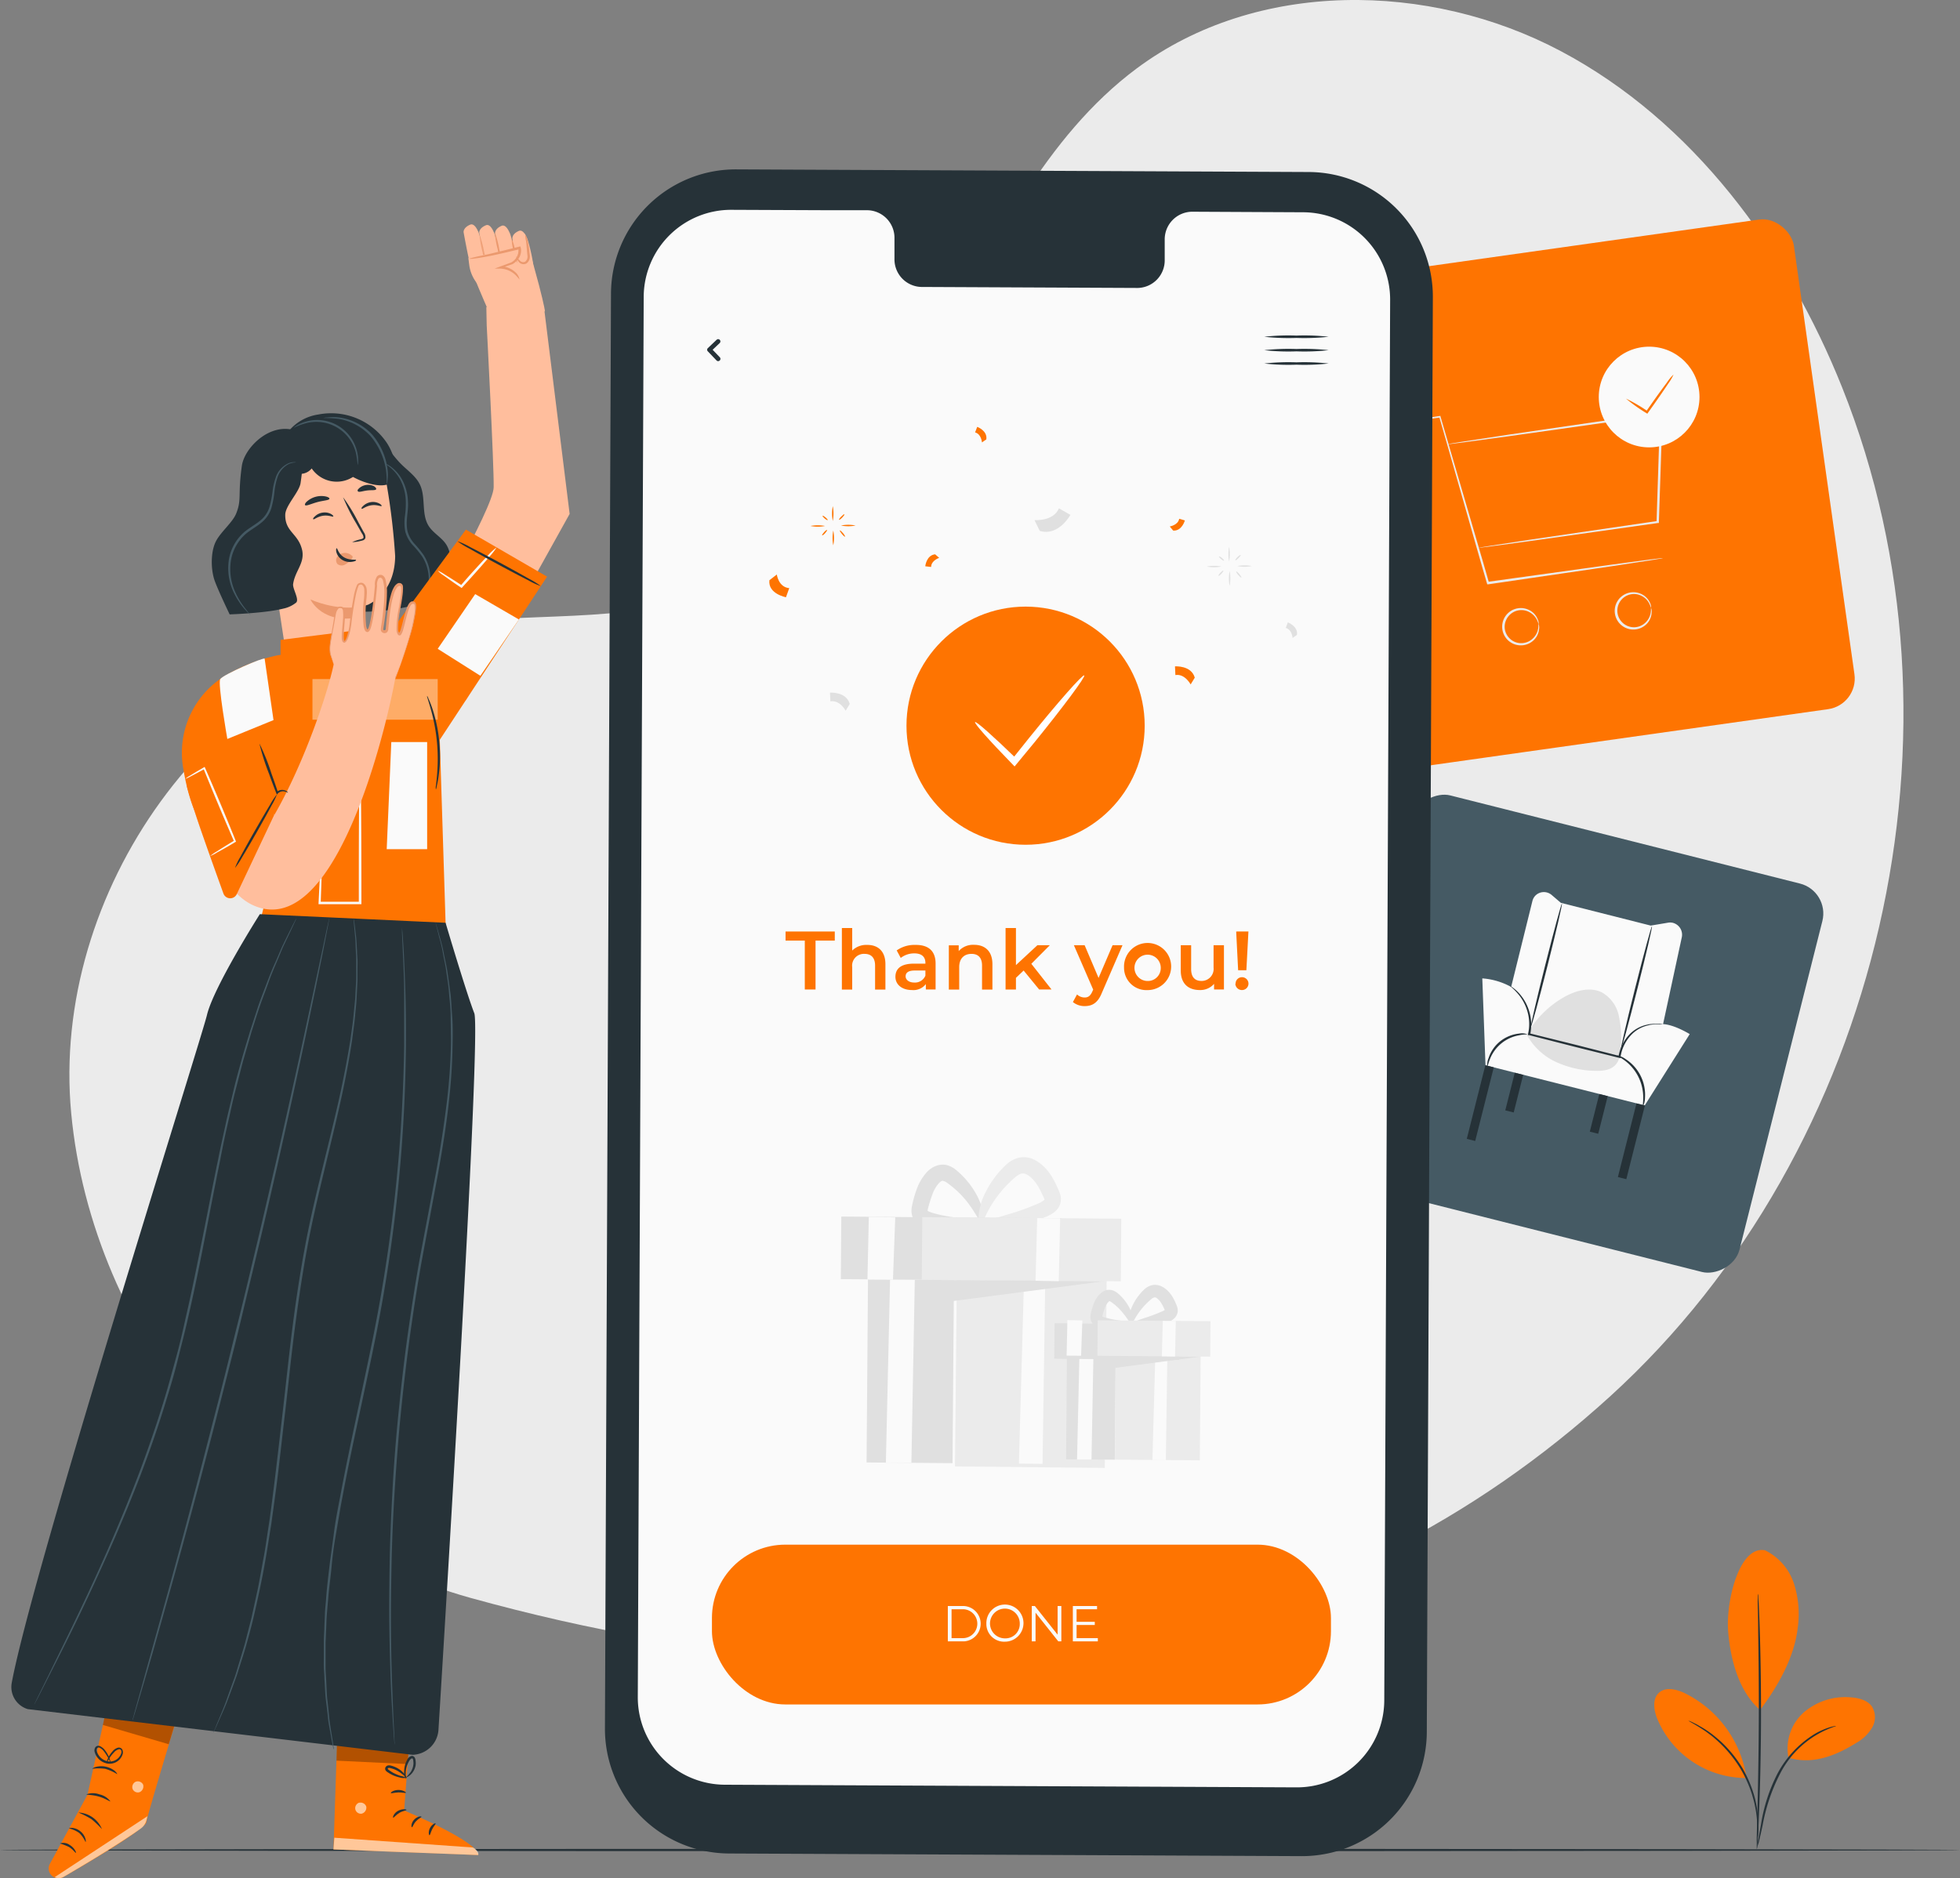 <svg id="Layer_1" data-name="Layer 1" xmlns="http://www.w3.org/2000/svg" viewBox="0 0 430.82 412.98"><rect x="0" y="0" width="430.82" height="412.98" fill="#808080" stroke="none"/><title>Successful purchase-pana 3</title><g id="freepik--background-simple--inject-198"><path d="M439.53,142.26c-12.17-30.48-32.85-58.61-61.85-74s-66.92-15.8-93.24,3.8c-40.19,29.93-46,96.75-92.72,114.92-19.73,7.68-41.94,4.13-62.79,7.77-47.93,8.4-83.24,58.53-78.69,107S91.08,395.33,138,408.32C245.16,438,328.87,418.29,388.52,364S469.45,217.19,439.53,142.26Z" transform="translate(-34.59 -57.01)" style="fill:#ebebeb"/></g><g id="freepik--Floor--inject-198"><path d="M465.41,463.75c0,.15-96.45.26-215.4.26s-215.42-.11-215.42-.26,96.43-.26,215.42-.26S465.41,463.61,465.41,463.75Z" transform="translate(-34.59 -57.01)" style="fill:#263238"/></g><g id="freepik--Character--inject-198"><path d="M141.49,124.52l.08,4s1.63,31,1.53,35.66-15.65,31.25-15.65,31.25L137,211l22.8-41-5.46-44-.14-1.09" transform="translate(-34.59 -57.01)" style="fill:#ffbe9d"/><path d="M153.07,119.73,150,108.44l-12,6.94c0,1,3.59,9.14,3.59,9.14l2.08,2.16s10.43-1.1,10.65-1.21S153.07,119.73,153.07,119.73Z" transform="translate(-34.59 -57.01)" style="fill:#ffbe9d"/><path d="M150.37,109.24a.87.87,0,0,1,.12.24c.46,1.22,1.8,6.73,1.19,7.14s-2.67.51-3-.18-1.47-7-1.47-7-.12-1,1.46-1.67C149.65,107.39,150.37,109.24,150.37,109.24Z" transform="translate(-34.59 -57.01)" style="fill:#ffbe9d"/><path d="M146.57,108.12a.9.9,0,0,1,.12.23c.46,1.23,1.8,6.73,1.19,7.14s-2.67.51-3-.18-1.47-7-1.47-7-.11-1,1.46-1.66C145.85,106.26,146.57,108.12,146.57,108.12Z" transform="translate(-34.59 -57.01)" style="fill:#ffbe9d"/><path d="M143.1,108a.55.55,0,0,1,.12.24c.46,1.22,1.79,6.73,1.18,7.14s-2.66.51-3-.18-1.47-7-1.47-7-.12-1,1.46-1.66C142.38,106.11,143.1,108,143.1,108Z" transform="translate(-34.59 -57.01)" style="fill:#ffbe9d"/><path d="M139.66,107.86a.55.55,0,0,1,.12.24c.46,1.22,1.79,6.73,1.18,7.14s-2.67.51-3-.18-1.47-7-1.47-7-.12-1,1.46-1.66C138.94,106,139.66,107.86,139.66,107.86Z" transform="translate(-34.59 -57.01)" style="fill:#ffbe9d"/><path d="M148.25,114.84a10.58,10.58,0,0,0-.43-2.74,10.92,10.92,0,0,0-.76-2.62,10.58,10.58,0,0,0,.43,2.74A10.92,10.92,0,0,0,148.25,114.84Z" transform="translate(-34.59 -57.01)" style="fill:#eb996e"/><path d="M145,115.69a21.18,21.18,0,0,0-.67-3.87,20.64,20.64,0,0,0-1-3.8,23,23,0,0,0,.67,3.87A22.87,22.87,0,0,0,145,115.69Z" transform="translate(-34.59 -57.01)" style="fill:#eb996e"/><g style="opacity:0.78"><path d="M141.67,116.27a23.15,23.15,0,0,0-.67-3.88,22.87,22.87,0,0,0-1-3.8,21.29,21.29,0,0,0,.67,3.88A20.64,20.64,0,0,0,141.67,116.27Z" transform="translate(-34.59 -57.01)" style="fill:#eb996e"/></g><path d="M144.27,123.42l-3.64-2.94a8,8,0,0,1-2.89-5.17l-.2-1.55,11-2.22s0,4.09-3.1,4.14l3.87,2Z" transform="translate(-34.59 -57.01)" style="fill:#ffbe9d"/><path d="M148.78,118.47a11.39,11.39,0,0,0-.95-1.06,5.11,5.11,0,0,0-3.34-1.35h-1.18l1.11-.41,2.54-.94h0a3,3,0,0,0,1.58-2.84,2.38,2.38,0,0,0,0-.26l.31.17c-3.07.76-5.85,1.4-7.88,1.75-1,.18-1.84.29-2.42.36a3.32,3.32,0,0,1-.89,0,32.23,32.23,0,0,1,3.23-.76c2-.43,4.76-1.13,7.83-1.89l.24-.06.07.23a2,2,0,0,1,.08.35,3.06,3.06,0,0,1-.47,2,4.39,4.39,0,0,1-1.37,1.31h0l-2.57.88-.07-.42a5.09,5.09,0,0,1,3.52,1.61A2.69,2.69,0,0,1,148.78,118.47Z" transform="translate(-34.59 -57.01)" style="fill:#eb996e"/><path d="M148.11,113.38c.09,0,.27.5.83,1a.94.94,0,0,0,1.09.16,1.43,1.43,0,0,0,.49-1.36c-.13-1.24-.2-2.4-.31-3.2a5.4,5.4,0,0,1-.17-1.34c.08,0,.31.44.53,1.27a23.64,23.64,0,0,1,.47,3.24,1.83,1.83,0,0,1-.76,1.8,1.34,1.34,0,0,1-1.59-.29,2.47,2.47,0,0,1-.52-.9C148.1,113.53,148.08,113.4,148.11,113.38Z" transform="translate(-34.59 -57.01)" style="fill:#eb996e"/><path d="M110.73,149.66c2.66-.16,5.13,1.46,7,3.4s3.25,4.24,5.16,6.11c1.42,1.39,3.14,2.59,4,4.38,1.37,2.86.22,6.55,2,9.21,1,1.49,2.69,2.37,3.7,3.84,1.25,1.85,1.16,4.27.88,6.49a7.64,7.64,0,0,1-1.57,4.3,7.36,7.36,0,0,1-3.15,1.74,45,45,0,0,1-27,.58" transform="translate(-34.59 -57.01)" style="fill:#263238"/><path d="M92.4,167.49a13.75,13.75,0,0,1,11.93-15.35l.42,0a14,14,0,0,1,14.94,12,145.66,145.66,0,0,1,1.76,15.16c-.09,7.06-4.22,9.8-5.89,10.63a9.2,9.2,0,0,1-1.86.46h0v0l1.57,8.1c.71,5.31-2.25,10-7.55,10.81s-9.47-3.3-10.28-8.61Z" transform="translate(-34.59 -57.01)" style="fill:#ffbe9d"/><path d="M118.47,168.26c-.11.16-1-.34-2.24-.16s-2,.9-2.13.77,0-.33.37-.67a3.14,3.14,0,0,1,1.68-.8,3,3,0,0,1,1.81.31C118.37,167.94,118.53,168.18,118.47,168.26Z" transform="translate(-34.59 -57.01)" style="fill:#263238"/><path d="M107.85,170.56c-.12.16-1-.34-2.24-.16s-2,.9-2.14.78,0-.34.37-.67a3,3,0,0,1,1.69-.8,2.92,2.92,0,0,1,1.81.3C107.74,170.24,107.91,170.48,107.85,170.56Z" transform="translate(-34.59 -57.01)" style="fill:#263238"/><path d="M112,176.2a8.93,8.93,0,0,1,1.89-.63c.3-.08.58-.18.6-.39a1.57,1.57,0,0,0-.34-.88l-1.24-2.19a41.68,41.68,0,0,1-2.91-5.78,40,40,0,0,1,3.37,5.53c.42.77.82,1.51,1.21,2.21a1.83,1.83,0,0,1,.33,1.18.79.79,0,0,1-.44.52,2.19,2.19,0,0,1-.5.14A7.28,7.28,0,0,1,112,176.2Z" transform="translate(-34.59 -57.01)" style="fill:#263238"/><path d="M113.65,190.39s-4.55,1.05-10.82-1.58c0,0,2.7,5.83,11.25,3.76Z" transform="translate(-34.59 -57.01)" style="fill:#eb996e"/><path d="M111.89,179.15a2.16,2.16,0,0,0-2-.51,2,2,0,0,0-1.25.92,1.29,1.29,0,0,0,.11,1.44,1.49,1.49,0,0,0,1.63.17,4.77,4.77,0,0,0,1.39-1.14,1.41,1.41,0,0,0,.29-.4.4.4,0,0,0-.07-.44" transform="translate(-34.59 -57.01)" style="fill:#eb996e"/><path d="M108.59,177.54c.19,0,.38,1.26,1.62,2s2.61.41,2.64.59-.27.3-.85.4a3.23,3.23,0,0,1-2.19-.43,2.85,2.85,0,0,1-1.28-1.7C108.4,177.89,108.5,177.55,108.59,177.54Z" transform="translate(-34.59 -57.01)" style="fill:#263238"/><path d="M107,166.67c-.07.35-1.29.36-2.67.74s-2.45.92-2.68.65c-.1-.12,0-.46.46-.84a4.8,4.8,0,0,1,4.07-1.06C106.76,166.29,107.05,166.51,107,166.67Z" transform="translate(-34.59 -57.01)" style="fill:#263238"/><path d="M117.27,164.58c-.17.3-1,.14-2,.27s-1.8.45-2,.19,0-.42.31-.73a2.92,2.92,0,0,1,1.58-.68,2.77,2.77,0,0,1,1.69.31C117.18,164.17,117.34,164.43,117.27,164.58Z" transform="translate(-34.59 -57.01)" style="fill:#263238"/><path d="M121.07,162.55c-1.46,2.23-6.09.85-8.89-.68A6.65,6.65,0,0,1,103.1,160c-1.6,2-4.85,1.37-6-.93a7.33,7.33,0,0,1,1.11-7.47,10.41,10.41,0,0,1,6.36-3.46,14.76,14.76,0,0,1,15,6.17c1.54,2.33,2.47,5.46,1.55,8.25" transform="translate(-34.59 -57.01)" style="fill:#263238"/><path d="M98.59,151.43c-5.25-1-10.31,4.23-10.84,8-.91,6.5,0,7.31-1.22,10.42-.77,2-3.44,4.1-4.49,6.19-1.14,2.24-1.13,6-.34,8.42.66,2,3.37,7.63,3.37,7.63s7.8-.25,11.79-1.27a6.6,6.6,0,0,0,2.82-1.32c.76-.69-.81-3.07-.66-4.08.41-2.88,2.56-4.55,2-7.39-.82-3.77-3.79-4-3.73-7.83,0-2,3.09-5,3.37-7s1.46-9.1-2-11.72" transform="translate(-34.59 -57.01)" style="fill:#263238"/><path d="M89.71,192.3s-.38-.44-1-1.24a17.09,17.09,0,0,1-2.32-3.69,12.18,12.18,0,0,1-1.14-6.26,9.92,9.92,0,0,1,3.46-6.8c1.08-.87,2.31-1.53,3.36-2.41a6.63,6.63,0,0,0,2.19-3.26,21.64,21.64,0,0,0,.65-3.47,15.57,15.57,0,0,1,.59-2.95A5.16,5.16,0,0,1,98.13,159a4.34,4.34,0,0,1,1.55-.32,1,1,0,0,0-.42-.06,3.08,3.08,0,0,0-1.2.22,5.18,5.18,0,0,0-2.9,3.27,14.63,14.63,0,0,0-.67,3,20.56,20.56,0,0,1-.68,3.39,6.07,6.07,0,0,1-2.07,3c-1,.84-2.24,1.49-3.37,2.41A10.26,10.26,0,0,0,84.79,181a12.36,12.36,0,0,0,1.26,6.44,16,16,0,0,0,2.48,3.67c.35.38.65.67.85.85A1.67,1.67,0,0,0,89.71,192.3Z" transform="translate(-34.59 -57.01)" style="fill:#455a64"/><path d="M127.87,188.9a2.35,2.35,0,0,0,.2-.28,9,9,0,0,0,.44-.88,9.65,9.65,0,0,0-.79-8.68,23.72,23.72,0,0,0-2-2.47,6.6,6.6,0,0,1-1.56-2.82c-.47-2.19.25-4.4.1-6.44a10.84,10.84,0,0,0-1.44-5.15,8.82,8.82,0,0,0-2.44-2.65,7.23,7.23,0,0,0-.84-.51l-.31-.14c.32.28.65.54,1,.79a9.28,9.28,0,0,1,2.27,2.68,10.78,10.78,0,0,1,1.29,5,20.09,20.09,0,0,1-.19,3.1,10.61,10.61,0,0,0,.07,3.42,7.11,7.11,0,0,0,1.66,3,23,23,0,0,1,2,2.41,9.32,9.32,0,0,1,1.5,4.91,10,10,0,0,1-.52,3.48C128.06,188.47,127.83,188.88,127.87,188.9Z" transform="translate(-34.59 -57.01)" style="fill:#455a64"/><path d="M105.66,148.92a25.44,25.44,0,0,1,3.38.19,12.3,12.3,0,0,1,7,3.78,15.28,15.28,0,0,1,3.37,7.29,19.22,19.22,0,0,1,.17,3.39,3.14,3.14,0,0,0,.19-.91,10.62,10.62,0,0,0,0-2.52,14.68,14.68,0,0,0-3.35-7.56,12.09,12.09,0,0,0-7.3-3.79,10.71,10.71,0,0,0-2.53,0A3,3,0,0,0,105.66,148.92Z" transform="translate(-34.59 -57.01)" style="fill:#455a64"/><path d="M113.2,159.29a2.65,2.65,0,0,0,.11-.79,8,8,0,0,0-.23-2.18,9,9,0,0,0-10.8-6.74l-.45.12a8.19,8.19,0,0,0-2,.85c-.44.28-.66.46-.64.49a15.66,15.66,0,0,1,2.73-1,8.94,8.94,0,0,1,10.86,6.39A17.31,17.31,0,0,1,113.2,159.29Z" transform="translate(-34.59 -57.01)" style="fill:#455a64"/><path d="M90.56,238.26s3.46,7.88,3.26,11.61-3.77,15.85-3.77,15.85l42.29,3.95.19-9.78-1.27-40.23,23.58-35.87L137,173.45,119.65,197l-4.39-1.7-19,2.4V201l-.54.06a39,39,0,0,0-11.82,4.63,19.81,19.81,0,0,0-9.06,20.07c.77,4.8,2.27,10.63,5.15,14C85.53,246.22,90.56,238.26,90.56,238.26Z" transform="translate(-34.59 -57.01)" style="fill:#fe7401"/><path d="M84.56,219.48S82.4,207.2,83,206.31c.74-1.05,9.63-4.87,9.76-4.48l1.95,13.5Z" transform="translate(-34.59 -57.01)" style="fill:#fafafa"/><polygon points="86.01 163.15 85 186.7 93.89 186.7 93.89 163.15 86.01 163.15" style="fill:#fafafa"/><path d="M105.89,231.94a2.09,2.09,0,0,1,.5,0h1.53l5.85-.09h.17V232c.06,5.65.09,14.1.09,23.55v.26h-9.42v-.26c.33-6.79.63-12.69.84-17,.12-2,.21-3.67.28-4.87a11.74,11.74,0,0,1,.09-1.29,1.48,1.48,0,0,1,0-.42,3.84,3.84,0,0,1,0,.48v1.34c0,1.22-.08,2.88-.14,4.94-.15,4.23-.36,10.07-.6,16.8l-.25-.26h8.89l-.26.26c0-9.45,0-17.9.09-23.55l.17.17L108,232h-1.57Z" transform="translate(-34.59 -57.01)" style="fill:#fafafa"/><polygon points="105.59 148.58 96.21 142.65 104.45 130.62 114.06 136.2 105.59 148.58" style="fill:#fafafa"/><g style="opacity:0.4"><rect x="68.68" y="149.3" width="27.53" height="8.93" style="fill:#fff"/></g><path d="M130.4,230.6a2.26,2.26,0,0,1,0-.82c.07-.53.16-1.29.24-2.22A40.06,40.06,0,0,0,129.3,213c-.5-1.81-.91-2.91-.83-2.94s.17.24.38.73a20.65,20.65,0,0,1,.81,2.1,33.52,33.52,0,0,1,1.5,7.28,33,33,0,0,1-.15,7.43,20.94,20.94,0,0,1-.41,2.21A2.42,2.42,0,0,1,130.4,230.6Z" transform="translate(-34.59 -57.01)" style="fill:#263238"/><path d="M143.75,177.36a14,14,0,0,1-1.61,2.07c-1,1.23-2.51,2.91-4.16,4.75l-1.76,1.94-.15.17-.18-.12c-1.51-1-2.8-1.93-3.7-2.58a6.83,6.83,0,0,1-1.39-1.12,8.47,8.47,0,0,1,1.56.86c.95.58,2.28,1.42,3.81,2.42h-.32l1.74-2c1.65-1.84,3.16-3.47,4.27-4.64A13.62,13.62,0,0,1,143.75,177.36Z" transform="translate(-34.59 -57.01)" style="fill:#fafafa"/><path d="M153.47,185.87a16.56,16.56,0,0,1-2.77-1.28c-1.69-.85-4-2.07-6.53-3.43s-4.81-2.63-6.45-3.56a17.86,17.86,0,0,1-2.6-1.61,17,17,0,0,1,2.78,1.28c1.68.86,4,2.07,6.52,3.43s4.81,2.63,6.45,3.56A17.86,17.86,0,0,1,153.47,185.87Z" transform="translate(-34.59 -57.01)" style="fill:#263238"/><path d="M58.35,431.12,53.82,451.6l-8.26,15.18a2.15,2.15,0,0,0,.84,2.92l.16.08h0a2.15,2.15,0,0,0,2-.09c3.84-2.22,17.93-10.46,18.18-12,.29-1.76,6.22-21.3,6.22-21.3Z" transform="translate(-34.59 -57.01)" style="fill:#fe7401"/><g style="opacity:0.6"><path d="M46.55,469.76,67,456.32l-.21.86A3.25,3.25,0,0,1,65.58,459c-1.67,1.2-6.34,4.43-17,10.65a2.14,2.14,0,0,1-2,.07Z" transform="translate(-34.59 -57.01)" style="fill:#fff"/></g><g style="opacity:0.6"><path d="M64.47,448.72a1.3,1.3,0,0,0-.75,1.57,1.24,1.24,0,0,0,1.54.75,1.38,1.38,0,0,0,.79-1.66,1.31,1.31,0,0,0-1.7-.61" transform="translate(-34.59 -57.01)" style="fill:#fff"/></g><path d="M53.39,462A6.31,6.31,0,0,0,52,460a6.64,6.64,0,0,0-2.24-1c0-.06.29-.15.79-.1a3.32,3.32,0,0,1,1.74.77,3.27,3.27,0,0,1,1.07,1.59C53.49,461.68,53.45,462,53.39,462Z" transform="translate(-34.59 -57.01)" style="fill:#263238"/><path d="M51.27,464.37c-.12.06-.61-.76-1.59-1.32a15.87,15.87,0,0,0-1.92-.74,2.38,2.38,0,0,1,2.16.34C51,463.3,51.39,464.34,51.27,464.37Z" transform="translate(-34.59 -57.01)" style="fill:#263238"/><path d="M57,459.16a23,23,0,0,0-2.32-2.2,21.8,21.8,0,0,0-2.85-1.45A5.89,5.89,0,0,1,57,459.16Z" transform="translate(-34.59 -57.01)" style="fill:#263238"/><path d="M58.85,453.05c-.08.11-1.09-.64-2.54-1.05s-2.7-.35-2.72-.48a4.11,4.11,0,0,1,2.85,0A4.12,4.12,0,0,1,58.85,453.05Z" transform="translate(-34.59 -57.01)" style="fill:#263238"/><path d="M60.34,447.07a10.51,10.51,0,0,0-2.63-1.17,10.61,10.61,0,0,0-2.87,0s.27-.25.8-.41a4.68,4.68,0,0,1,2.17-.06,4.81,4.81,0,0,1,2,.92C60.2,446.73,60.38,447,60.34,447.07Z" transform="translate(-34.59 -57.01)" style="fill:#263238"/><path d="M58,444.77a1.57,1.57,0,0,1,.16-.77,5.46,5.46,0,0,1,1.11-1.87,2.41,2.41,0,0,1,1.3-.89.88.88,0,0,1,.9.42,1.44,1.44,0,0,1,.09,1,3,3,0,0,1-3.25,2.1,3.53,3.53,0,0,1-2.93-2.62,1.26,1.26,0,0,1,.19-1,.83.83,0,0,1,1-.22,3.06,3.06,0,0,1,1.17,1,6.33,6.33,0,0,1,1,1.93,1.89,1.89,0,0,1,.14.78,9.6,9.6,0,0,0-1.4-2.5,2.63,2.63,0,0,0-1-.87.43.43,0,0,0-.53.12.81.81,0,0,0-.08.66,3.15,3.15,0,0,0,2.56,2.24,2.64,2.64,0,0,0,2.79-1.74,1.05,1.05,0,0,0,0-.7.45.45,0,0,0-.49-.24,2.15,2.15,0,0,0-1.11.73A8.31,8.31,0,0,0,58,444.77Z" transform="translate(-34.59 -57.01)" style="fill:#263238"/><g style="opacity:0.3"><polygon points="23.23 376.33 22.62 379.25 37.09 383.49 38.33 379.39 23.76 374.11 23.23 376.33"/></g><path d="M124.65,438.7l-1.23,16.37s16.23,6.74,16.3,9.79l-31.83-1.23.86-25.59Z" transform="translate(-34.59 -57.01)" style="fill:#fe7401"/><g style="opacity:0.6"><path d="M113.63,453.31a1.3,1.3,0,0,0-.95,1.45,1.25,1.25,0,0,0,1.42,1,1.37,1.37,0,0,0,1-1.54,1.31,1.31,0,0,0-1.6-.84" transform="translate(-34.59 -57.01)" style="fill:#fff"/></g><g style="opacity:0.6"><path d="M107.89,463.63l.19-2.58,30.45,2.15s1.39.67,1.19,1.66Z" transform="translate(-34.59 -57.01)" style="fill:#fff"/></g><path d="M123.94,454.93c0,.15-.79.19-1.57.66s-1.22,1.11-1.36,1.05.13-1,1.09-1.51S124,454.79,123.94,454.93Z" transform="translate(-34.59 -57.01)" style="fill:#263238"/><path d="M127.23,456.44c0,.15-.65.39-1.21,1s-.73,1.32-.89,1.31-.21-.9.49-1.67S127.23,456.29,127.23,456.44Z" transform="translate(-34.59 -57.01)" style="fill:#263238"/><path d="M129,460.51c-.14,0-.33-.76.1-1.59s1.18-1.15,1.24-1-.41.57-.75,1.26S129.13,460.5,129,460.51Z" transform="translate(-34.59 -57.01)" style="fill:#263238"/><path d="M123.81,451.17c-.07.14-.78-.11-1.66-.08s-1.57.28-1.65.14.6-.67,1.64-.68S123.89,451.05,123.81,451.17Z" transform="translate(-34.59 -57.01)" style="fill:#263238"/><g style="opacity:0.3"><polygon points="89.81 384.93 89.6 387.85 73.96 387.1 74.06 383.73 89.81 384.93"/></g><path d="M124,447.86a3,3,0,0,1-1.6-.07,7.35,7.35,0,0,1-1.65-.58,7.14,7.14,0,0,1-.89-.52,1.61,1.61,0,0,1-.47-.39.68.68,0,0,1,0-.83.84.84,0,0,1,.7-.33,2,2,0,0,1,.59.1,6,6,0,0,1,1,.38,5.49,5.49,0,0,1,1.43,1c.71.72.94,1.31.89,1.34s-.41-.46-1.14-1a6.93,6.93,0,0,0-1.4-.86,5.63,5.63,0,0,0-.9-.31c-.33-.11-.62-.12-.71,0s0,.08,0,.18a1.54,1.54,0,0,0,.34.28,8.73,8.73,0,0,0,.82.52,9.27,9.27,0,0,0,1.52.65A11,11,0,0,1,124,447.86Z" transform="translate(-34.59 -57.01)" style="fill:#263238"/><path d="M123.78,448.07a2.57,2.57,0,0,1-.36-1.55,5.43,5.43,0,0,1,.29-1.74,4.81,4.81,0,0,1,.44-.95,1.32,1.32,0,0,1,1-.77.75.75,0,0,1,.65.47,2,2,0,0,1,.14.59,3.91,3.91,0,0,1,0,1.08,3.76,3.76,0,0,1-.75,1.62c-.65.8-1.31,1-1.32.91a8,8,0,0,0,1-1.14,3.76,3.76,0,0,0,.56-1.48,2.84,2.84,0,0,0,0-.92c0-.34-.15-.62-.28-.59a1.16,1.16,0,0,0-.57.5,5.21,5.21,0,0,0-.43.85,5.77,5.77,0,0,0-.37,1.58C123.73,447.46,123.87,448.05,123.78,448.07Z" transform="translate(-34.59 -57.01)" style="fill:#263238"/><path d="M84.32,229l8.23.46a41.43,41.43,0,0,0,2.33,6.75c6.63-11.51,11.77-26.92,13.05-33.12-.19-.62-.41-1.3-.68-2.07a8.68,8.68,0,0,1,.1-3.48c.23-1.38.61-3.24.73-4.1.35-2.62.77-3,1.69-2.73,1.24.4-.51,7.35.5,7.5.55.08,1.22-2.3,1.41-4.25s1.08-8,1.73-8.37c1-.59,1.77.34,1.53,2.29s-.55,7.84.49,7.92,1.87-9.89,1.87-9.89-.16-2.16,1-2.11c2.16.09.47,10.6.29,11.59-.13.69,1,.82,1.09.07s.62-10,2.82-9.89c1.68.06-1.31,8.66-.36,10.65s1.6-6.77,3.21-6.65c.6,0,1,.16-.06,5.12a110.71,110.71,0,0,1-3.85,11.63c-2.55,13.75-13.74,57.74-31.28,49.69-9.82-4.51-14.4-26.82-14.4-26.82Z" transform="translate(-34.59 -57.01)" style="fill:#ffbe9d"/><path d="M121.47,206.31a1.71,1.71,0,0,1,.09-.3c.07-.22.17-.51.29-.86.27-.8.66-1.91,1.15-3.32s1.09-3.21,1.69-5.29a34.48,34.48,0,0,0,.78-3.37c.11-.6.23-1.22.3-1.86a5,5,0,0,0,0-.95c0-.33-.07-.59-.33-.6s-.45.15-.63.43a5.53,5.53,0,0,0-.42.93c-.23.66-.42,1.36-.6,2.08s-.35,1.46-.57,2.21a3.32,3.32,0,0,1-.5,1.16.4.4,0,0,1-.55.07.9.9,0,0,1-.23-.32,2.34,2.34,0,0,1-.18-.64,21.54,21.54,0,0,1,.5-5c.15-.84.3-1.69.41-2.55a11.38,11.38,0,0,0,.1-1.3c0-.39,0-.93-.23-1s-.6.16-.8.52a5.15,5.15,0,0,0-.55,1.19,19,19,0,0,0-.65,2.68c-.16.93-.28,1.87-.39,2.82a13,13,0,0,1-.14,1.44l-.06.73a1.07,1.07,0,0,1-.33.84.84.84,0,0,1-1,0,.76.76,0,0,1-.31-.47.62.62,0,0,1,0-.27v-.18c.07-.49.15-1,.22-1.47q.21-1.5.36-3t.18-3a10.11,10.11,0,0,0-.3-3,1,1,0,0,0-.42-.61.53.53,0,0,0-.57.18,2.72,2.72,0,0,0-.31,1.63h0c-.18,2-.4,3.91-.68,5.81a27.27,27.27,0,0,1-.54,2.83,5.68,5.68,0,0,1-.22.7,1.44,1.44,0,0,1-.47.72.52.52,0,0,1-.62-.13,1.11,1.11,0,0,1-.22-.38,3.47,3.47,0,0,1-.19-.72,26.61,26.61,0,0,1,0-5.5,14.71,14.71,0,0,0,.13-2.57,1.39,1.39,0,0,0-.46-1,.51.51,0,0,0-.43-.07.72.72,0,0,0-.24.1.33.33,0,0,0-.12.14,12,12,0,0,0-.66,2.34c-.16.8-.3,1.6-.43,2.39s-.24,1.56-.34,2.33-.16,1.53-.31,2.28a10.89,10.89,0,0,1-.59,2.17,2.38,2.38,0,0,1-.24.51c-.12.16-.18.37-.5.47a.43.43,0,0,1-.43-.18,1.2,1.2,0,0,1-.13-.31,3.43,3.43,0,0,1-.07-.56c0-1.43.2-2.74.27-4a9.22,9.22,0,0,0,0-1.82.77.77,0,0,0-.28-.65.74.74,0,0,0-.68,0,2.43,2.43,0,0,0-.62,1.37c-.12.52-.17,1-.27,1.53-.35,2-.72,3.69-.89,5.08a6.37,6.37,0,0,0,0,1.85c.12.5.29,1,.38,1.3l.24.82a.89.89,0,0,1,.07.28.9.9,0,0,1-.11-.27l-.29-.79c-.12-.36-.29-.77-.44-1.32a6.65,6.65,0,0,1,0-1.89c.15-1.42.49-3.11.81-5.1.09-.49.14-1,.26-1.55a4.4,4.4,0,0,1,.22-.81,1.42,1.42,0,0,1,.52-.77,1.1,1.1,0,0,1,1,0c.4.23.41.61.48.9a9.94,9.94,0,0,1,0,1.89c-.06,1.28-.26,2.62-.23,4a3.93,3.93,0,0,0,.06.48c0,.16.12.22.1.19s.16-.14.23-.27.15-.3.22-.46a12.72,12.72,0,0,0,.55-2.1c.14-.72.18-1.48.29-2.25s.2-1.56.33-2.35.26-1.6.42-2.41a11.33,11.33,0,0,1,.71-2.48.74.74,0,0,1,.29-.32,2.17,2.17,0,0,1,.35-.15,1,1,0,0,1,.8.13,1.84,1.84,0,0,1,.69,1.28,5.24,5.24,0,0,1,0,1.37c0,.43-.08.87-.11,1.31a26.77,26.77,0,0,0,0,5.37,4.34,4.34,0,0,0,.16.62,1,1,0,0,0,.13.22h0v0a1.83,1.83,0,0,0,.24-.46c.07-.21.14-.43.2-.65.22-.89.38-1.83.52-2.77.28-1.89.49-3.82.67-5.78h0a3.25,3.25,0,0,1,.42-2,1,1,0,0,1,1.17-.34,1.42,1.42,0,0,1,.72.92,10.53,10.53,0,0,1,.33,3.16c0,1-.09,2.06-.19,3.08s-.22,2-.36,3c-.07.5-.15,1-.22,1.48a.72.72,0,0,0,0,.42.39.39,0,0,0,.39,0c.11-.07.12-.22.14-.49l.07-.73c0-.48.1-1,.14-1.44.11-1,.24-1.92.4-2.85a20.18,20.18,0,0,1,.67-2.76,5.71,5.71,0,0,1,.61-1.3,2.06,2.06,0,0,1,.54-.56.8.8,0,0,1,1.13.07.8.8,0,0,1,.2.55,4.17,4.17,0,0,1,0,.71,10.26,10.26,0,0,1-.12,1.35c-.11.88-.27,1.73-.42,2.57a20.91,20.91,0,0,0-.52,4.86,1.75,1.75,0,0,0,.14.51,1,1,0,0,0,.1.17h0v-.05a3.35,3.35,0,0,0,.41-1c.22-.73.39-1.47.58-2.19s.38-1.43.63-2.11a5.32,5.32,0,0,1,.46-1,1.46,1.46,0,0,1,.38-.44.85.85,0,0,1,.3-.15.86.86,0,0,1,.32,0,.62.62,0,0,1,.53.39,1.5,1.5,0,0,1,.11.55,5.6,5.6,0,0,1-.06,1c-.07.66-.2,1.28-.32,1.89a32.67,32.67,0,0,1-.83,3.38c-.62,2.08-1.25,3.84-1.77,5.27s-1,2.55-1.24,3.29c-.14.35-.26.63-.34.85A.79.79,0,0,0,121.47,206.31Z" transform="translate(-34.59 -57.01)" style="fill:#eb996e"/><path d="M75.7,230c1.59,5.62,4.7,14.3,8,23.46a1.59,1.59,0,0,0,2.93.14l8.2-17.35S92.83,222,93,222.5s-16.92,1.85-16.92,1.85Z" transform="translate(-34.59 -57.01)" style="fill:#fe7401"/><path d="M97.88,231.33a1.92,1.92,0,0,0-.63-.28,1.57,1.57,0,0,0-1.59.42l-.21.24-.13-.31c-.44-1.12-1-2.57-1.56-4.17a50,50,0,0,1-2.15-6.75,45.64,45.64,0,0,1,2.64,6.58c.58,1.59,1.08,3.06,1.45,4.2l-.34-.06a1.69,1.69,0,0,1,1.09-.51,1.78,1.78,0,0,1,.88.14C97.78,231,97.9,231.31,97.88,231.33Z" transform="translate(-34.59 -57.01)" style="fill:#263238"/><path d="M86.25,247.83a13.28,13.28,0,0,1,1.19-2.46c.79-1.48,1.91-3.52,3.19-5.75s2.45-4.24,3.32-5.68a14.53,14.53,0,0,1,1.51-2.28,14.69,14.69,0,0,1-1.19,2.46c-.79,1.49-1.92,3.52-3.19,5.76s-2.45,4.24-3.32,5.68A14.92,14.92,0,0,1,86.25,247.83Z" transform="translate(-34.59 -57.01)" style="fill:#263238"/><path d="M80.79,245.22a8.93,8.93,0,0,1,1.43-1c.93-.6,2.28-1.44,3.92-2.44l-.09.27c-.91-2.13-2-4.62-3.12-7.3-1.42-3.37-2.69-6.47-3.62-8.78l.28.09c-1.3.71-2.36,1.27-3.09,1.65a6.3,6.3,0,0,1-1.18.54,6,6,0,0,1,1.07-.73c.71-.44,1.73-1.05,3-1.79l.18-.11.09.2c1,2.28,2.32,5.35,3.74,8.73,1.12,2.69,2.15,5.19,3,7.33l.07.18-.16.09c-1.66,1-3,1.75-4,2.28A8.77,8.77,0,0,1,80.79,245.22Z" transform="translate(-34.59 -57.01)" style="fill:#fafafa"/><path d="M125.28,442.82a5.87,5.87,0,0,0,5.69-5.51c1.71-27.68,9.41-153.59,7.87-157.54-1.74-4.44-6.31-19.88-6.31-19.88L91.7,258s-10.16,16-11.62,22.18C78.76,285.69,41.77,402.25,37.17,427a5.07,5.07,0,0,0,3.53,5.78Z" transform="translate(-34.59 -57.01)" style="fill:#263238"/><path d="M99.76,258.87s-.05.15-.18.44L99,260.57l-2.28,4.82c-.45,1.07-.94,2.26-1.49,3.55s-1.15,2.71-1.69,4.26-1.2,3.19-1.81,4.95-1.18,3.64-1.82,5.61L88.1,290c-.59,2.18-1.15,4.46-1.77,6.82s-1.11,4.82-1.7,7.35S83.51,309.31,83,312c-1.1,5.36-2.18,11-3.32,16.86s-2.36,11.9-3.79,18.06C75.2,350,74.4,353,73.66,356s-1.61,5.9-2.49,8.75c-1.73,5.71-3.63,11.15-5.57,16.27-3.92,10.25-8,19.26-11.5,26.75s-6.57,13.47-8.67,17.6L43,430.14c-.27.52-.49.93-.65,1.22a3.3,3.3,0,0,1-.23.41,3.3,3.3,0,0,1,.19-.43c.14-.3.34-.72.6-1.25.55-1.12,1.34-2.73,2.36-4.79,2-4.15,5-10.16,8.51-17.67s7.5-16.52,11.39-26.76c1.92-5.12,3.81-10.55,5.54-16.25.87-2.84,1.65-5.77,2.47-8.73s1.54-6,2.21-9.09c1.43-6.15,2.63-12.21,3.8-18.05s2.23-11.49,3.35-16.85c.53-2.69,1.13-5.3,1.67-7.83s1.17-5,1.72-7.36,1.2-4.64,1.8-6.82,1.26-4.25,1.85-6.24L91.42,278c.62-1.76,1.27-3.4,1.85-4.94s1.17-3,1.74-4.25,1.07-2.48,1.53-3.54c1-2.09,1.82-3.7,2.36-4.79l.63-1.23Z" transform="translate(-34.59 -57.01)" style="fill:#455a64"/><path d="M63.71,435.24a1.62,1.62,0,0,1,.1-.45c.1-.3.21-.77.36-1.33l1.42-5.1c1.23-4.46,3-10.86,5.2-18.76s4.73-17.37,7.48-27.88c1.36-5.26,2.78-10.78,4.26-16.5s2.91-11.68,4.43-17.76,2.9-12,4.29-17.8,2.63-11.31,3.87-16.6c2.41-10.59,4.53-20.15,6.26-28.18s3.1-14.52,4.07-19c.47-2.23.84-4,1.1-5.18.13-.57.23-1,.3-1.34a2.93,2.93,0,0,1,.12-.46,3.81,3.81,0,0,1-.07.47c-.06.32-.14.77-.25,1.35-.23,1.21-.57,3-1,5.2L104,274.1c-.67,3.2-1.42,6.84-2.26,10.86-1.68,8-3.76,17.6-6.16,28.21-1.21,5.29-2.47,10.86-3.84,16.61s-2.81,11.71-4.27,17.81-3,12-4.45,17.75-2.91,11.25-4.28,16.5c-2.79,10.51-5.37,20-7.59,27.86l-3,10.67c-.91,3.13-1.7,5.83-2.34,8s-1.16,3.89-1.51,5.08c-.17.56-.31,1-.4,1.31A2.29,2.29,0,0,1,63.71,435.24Z" transform="translate(-34.59 -57.01)" style="fill:#455a64"/><path d="M112.37,259a2.37,2.37,0,0,0,.07.46l.17,1.38c.07.61.16,1.36.26,2.23s.13,1.92.2,3.07c0,.58.07,1.19.1,1.83s0,1.32,0,2v2.2c0,.76-.07,1.56-.1,2.38s-.08,1.67-.13,2.54-.16,1.78-.25,2.71c-.13,1.86-.45,3.8-.7,5.86-.62,4.09-1.44,8.54-2.49,13.29s-2.28,9.79-3.56,15.1-2.61,10.89-3.71,16.72-2,11.91-2.82,18.16S98,361.27,97.3,367.18s-1.3,11.61-2,17l-1.08,7.92c-.42,2.55-.79,5-1.21,7.44s-.85,4.7-1.32,6.91-.94,4.32-1.41,6.33-1,3.91-1.5,5.71-1.06,3.46-1.54,5c-.25.78-.47,1.54-.73,2.26s-.52,1.41-.76,2.07c-.49,1.31-.94,2.52-1.35,3.6-.88,2.14-1.65,3.76-2.13,4.88l-.58,1.26c-.13.28-.21.42-.21.42a1.06,1.06,0,0,1,.16-.45c.16-.29.31-.73.53-1.28.46-1.12,1.19-2.76,2-4.9l1.29-3.62.75-2.06c.25-.72.46-1.49.7-2.27.47-1.57,1-3.24,1.5-5l1.46-5.7,1.38-6.33c.45-2.21.84-4.52,1.29-6.91s.77-4.88,1.17-7.43.7-5.2,1.06-7.91c.67-5.42,1.32-11.11,2-17s1.31-12,2.11-18.29,1.74-12.35,2.84-18.2,2.45-11.43,3.74-16.73,2.55-10.35,3.61-15.08,1.9-9.18,2.55-13.26c.26-2,.59-4,.73-5.84.1-.92.18-1.82.27-2.69s.1-1.72.15-2.54.11-1.6.12-2.37,0-1.49,0-2.19v-2c0-.63-.06-1.24-.08-1.82-.06-1.15-.06-2.18-.15-3.06s-.15-1.63-.21-2.24-.09-1.05-.12-1.38A3.13,3.13,0,0,1,112.37,259Z" transform="translate(-34.59 -57.01)" style="fill:#455a64"/><path d="M107.91,441.63a3.43,3.43,0,0,1-.11-.46c-.06-.33-.15-.78-.26-1.36s-.24-1.35-.4-2.23-.37-1.88-.47-3-.28-2.43-.45-3.83-.2-2.94-.32-4.58c0-.82-.1-1.68-.13-2.55s0-1.79,0-2.73V418c0-1,.08-2,.11-3s.09-2.1.13-3.18.18-2.19.26-3.32c.15-2.26.44-4.59.72-7s.68-4.91,1-7.48.84-5.2,1.36-7.89c2-10.79,4.7-22.52,7.2-34.9A348.36,348.36,0,0,0,121.8,316c1.08-10.9,1.49-20.75,1.63-29V275.86c0-3.28-.14-6.12-.24-8.44s-.19-4.11-.24-5.33V260.7c0,.31.06.8.11,1.39.08,1.21.23,3,.33,5.32s.24,5.15.33,8.44.12,7,.1,11.18c-.09,8.29-.47,18.16-1.52,29.07a343.84,343.84,0,0,1-5.22,35.27c-2.5,12.4-5.25,24.12-7.24,34.89-.52,2.68-.93,5.32-1.38,7.87s-.79,5.05-1,7.47-.59,4.74-.74,7c-.1,1.12-.19,2.22-.28,3.3s-.1,2.14-.15,3.17-.08,2.05-.13,3v5.59c0,.87.08,1.72.12,2.54.1,1.64.1,3.18.27,4.57s.28,2.68.4,3.84.29,2.16.42,3l.36,2.23c.09.58.15,1,.21,1.37S107.91,441.63,107.91,441.63Z" transform="translate(-34.59 -57.01)" style="fill:#455a64"/><path d="M130.32,259.79s.05.15.14.45l.39,1.32.61,2.17c.28,1,.52,2,.7,3s.53,2.38.75,3.77.41,2.9.64,4.53.27,3.38.42,5.24.15,3.82.11,5.89a125.42,125.42,0,0,1-.87,13.47c-.53,4.83-1.36,9.95-2.32,15.31l-3.14,16.82c-1.1,5.83-2.06,11.89-2.93,18.12s-1.58,12.32-2.16,18.22-1,11.61-1.34,17-.55,10.61-.65,15.46-.16,9.36-.14,13.48.08,7.85.18,11.12.22,6.09.31,8.39.2,4.07.26,5.3a12.17,12.17,0,0,0,.06,1.38v.48a2.78,2.78,0,0,0-.06-.47l-.11-1.38c-.08-1.21-.22-3-.35-5.3s-.3-5.12-.4-8.39-.21-7-.26-11.13,0-8.64.08-13.49.31-10,.6-15.48.72-11.16,1.31-17.07,1.27-12,2.16-18.25,1.83-12.3,2.94-18.13l3.17-16.81c1-5.36,1.77-10.48,2.36-15.28a125.29,125.29,0,0,0,.93-13.43c0-2.06-.06-4-.07-5.87s-.26-3.59-.38-5.22-.41-3.13-.59-4.52-.5-2.63-.7-3.77a29.34,29.34,0,0,0-.66-3c-.25-.87-.41-1.57-.56-2.17s-.26-1-.34-1.34A3.66,3.66,0,0,1,130.32,259.79Z" transform="translate(-34.59 -57.01)" style="fill:#455a64"/></g><g id="freepik--Icons--inject-198"><rect x="321.5" y="111.81" width="114.62" height="108.71" rx="6.79" transform="translate(-54.11 -2.39) rotate(-8.04)" style="fill:#fe7401"/><path d="M400.11,179.71a4,4,0,0,1-.76.16l-2.19.36L389,181.48l-27.29,4h-.22l-.06-.22c-.41-1.42-.85-2.91-1.29-4.43-3.71-13-7-24.57-9.19-32.14l.18.11-7.28,1-1.94.24a3.86,3.86,0,0,1-.68,0,3.88,3.88,0,0,1,.66-.14l1.93-.32,7.26-1.12h.14v.13l9.38,32.09,1.28,4.44-.28-.19,27.4-3.8,8.14-1.09,2.21-.27A4.87,4.87,0,0,1,400.11,179.71Z" transform="translate(-34.59 -57.01)" style="fill:#ebebeb"/><path d="M359.46,177.43h.19l.56-.11,2.19-.35,8.21-1.26,28.32-4.16-.22.24c.16-4.89.33-10.18.5-15.65.09-2.81.18-5.58.27-8.22l.29.27-33.41,4.71-9.89,1.34-2.67.34-.7.08h-.24l.24-.06.68-.12,2.66-.43,9.88-1.5,33.38-4.88h.3V148c-.08,2.64-.17,5.4-.26,8.22-.18,5.47-.36,10.76-.52,15.65V172H399l-28.35,4-8.22,1.11-2.2.28-.57.06Z" transform="translate(-34.59 -57.01)" style="fill:#ebebeb"/><path d="M372.81,194.27c-.05,0-.1-.34-.35-.88a3.86,3.86,0,0,0-1.69-1.79,3.67,3.67,0,0,0-5,1.48,3.62,3.62,0,0,0-.41,2.26,3.67,3.67,0,0,0,2.84,3,3.71,3.71,0,0,0,3.37-1,3.8,3.8,0,0,0,1.12-2.2c.09-.59,0-.94.09-.94a2,2,0,0,1,.12,1,3.92,3.92,0,0,1-1.07,2.44,4.1,4.1,0,1,1-.92-6.4,3.86,3.86,0,0,1,1.71,2A2.13,2.13,0,0,1,372.81,194.27Z" transform="translate(-34.59 -57.01)" style="fill:#ebebeb"/><path d="M397.52,190.72a7.12,7.12,0,0,0-.35-.88,3.79,3.79,0,0,0-1.7-1.79,3.65,3.65,0,1,0,.84,5.81,3.8,3.8,0,0,0,1.12-2.2c.09-.59,0-.94.09-.94a2,2,0,0,1,.11,1,3.85,3.85,0,0,1-1.06,2.44,4.1,4.1,0,1,1-.92-6.4,3.86,3.86,0,0,1,1.71,2A2.09,2.09,0,0,1,397.52,190.72Z" transform="translate(-34.59 -57.01)" style="fill:#ebebeb"/><circle cx="362.49" cy="87.29" r="11.07" style="fill:#fafafa"/><path d="M402.44,139.36a10.79,10.79,0,0,1-1.17,2c-.78,1.18-1.88,2.78-3.12,4.54l-1.33,1.87-.14.2-.2-.13a36,36,0,0,1-4.48-3.19,36.33,36.33,0,0,1,4.75,2.77l-.34.06,1.32-1.88c1.24-1.76,2.39-3.33,3.24-4.46A10,10,0,0,1,402.44,139.36Z" transform="translate(-34.59 -57.01)" style="fill:#fe7401"/><rect x="336.99" y="237.84" width="88.07" height="92.86" rx="6.79" transform="translate(-22.35 527.24) rotate(-75.85)" style="fill:#455a64"/><path d="M360.41,272.12l.7,19.1,35,8.83L406,284.37s-3.39-2.1-5.86-2.19l4.12-19.1a2.7,2.7,0,0,0-2.06-3.2,2.64,2.64,0,0,0-1,0l-3.77.63-19.75-5-2-1.71A2.63,2.63,0,0,0,372,254a2.67,2.67,0,0,0-.58,1.12L366.75,274A15.38,15.38,0,0,0,360.41,272.12Z" transform="translate(-34.59 -57.01)" style="fill:#fafafa"/><path d="M370.15,284.44a14,14,0,0,0,6.34,6,21.56,21.56,0,0,0,8.58,2c1.61.06,3.4-.08,4.53-1.22s1.27-3,1.3-4.68a22.66,22.66,0,0,0-.52-6.36,7.65,7.65,0,0,0-3.73-5c-2.6-1.26-5.75-.37-8.26,1.05a21.63,21.63,0,0,0-8,7.89" transform="translate(-34.59 -57.01)" style="fill:#e0e0e0"/><rect x="351.62" y="298.58" width="16.7" height="1.91" transform="translate(-53.07 518.35) rotate(-75.85)" style="fill:#263238"/><rect x="363.16" y="296.27" width="8.53" height="1.91" transform="translate(-45.19 523.84) rotate(-75.85)" style="fill:#263238"/><rect x="381.74" y="300.96" width="8.53" height="1.91" transform="translate(-35.7 545.39) rotate(-75.85)" style="fill:#263238"/><rect x="384.83" y="306.97" width="16.7" height="1.91" transform="translate(-36.11 556.9) rotate(-75.85)" style="fill:#263238"/><path d="M371.08,282.78c-.14,0,1.28-6.13,3.17-13.61s3.52-13.52,3.66-13.48-1.27,6.12-3.16,13.61S371.22,282.81,371.08,282.78Z" transform="translate(-34.59 -57.01)" style="fill:#263238"/><path d="M390.87,287.77c-.14,0,1.27-6.13,3.16-13.61s3.53-13.52,3.67-13.49-1.28,6.13-3.17,13.61S391,287.8,390.87,287.77Z" transform="translate(-34.59 -57.01)" style="fill:#263238"/><path d="M400.1,282.18a5.57,5.57,0,0,1-1,0h-.52l-.63.07-.72.09-.79.21A7.28,7.28,0,0,0,393,284.7a9,9,0,0,0-2.21,4.7v.27l-.25-.07-9.37-2.33-10.49-2.68h-.22v-.22a9.83,9.83,0,0,0-.09-4.82,10.52,10.52,0,0,0-1.61-3.4,14.12,14.12,0,0,0-2.3-2.4,3.64,3.64,0,0,1,.75.47A9.27,9.27,0,0,1,369,276a10.28,10.28,0,0,1,1.75,3.46,10.08,10.08,0,0,1,.18,5l-.17-.27,10.51,2.61,9.35,2.39-.29.2a9.38,9.38,0,0,1,2.39-4.92,7.61,7.61,0,0,1,3.68-2.12l.83-.18.74-.05.64-.05h.54A4,4,0,0,1,400.1,282.18Z" transform="translate(-34.59 -57.01)" style="fill:#263238"/><path d="M370.28,284.39c0,.08-.71,0-1.79.24a8.43,8.43,0,0,0-6.36,5.13c-.42,1-.52,1.71-.61,1.69a3.65,3.65,0,0,1,.27-1.82,7.81,7.81,0,0,1,2.53-3.66,8,8,0,0,1,4.12-1.71A3.6,3.6,0,0,1,370.28,284.39Z" transform="translate(-34.59 -57.01)" style="fill:#263238"/><path d="M395.69,300.33c-.08,0,.09-.77.09-2a10.14,10.14,0,0,0-4.07-8.16c-1-.73-1.68-1-1.65-1.12a4.58,4.58,0,0,1,1.86.82,9.33,9.33,0,0,1,4.25,8.47A4.46,4.46,0,0,1,395.69,300.33Z" transform="translate(-34.59 -57.01)" style="fill:#263238"/></g><g id="freepik--Device--inject-198"><path d="M320.67,465.1l-125.83-.58A27.41,27.41,0,0,1,167.56,437l1.33-315.46a27.42,27.42,0,0,1,27.54-27.29l125.83.58a27.4,27.4,0,0,1,27.28,27.52h0L348.21,437.8a27.42,27.42,0,0,1-27.54,27.3Z" transform="translate(-34.59 -57.01)" style="fill:#263238"/><path d="M321,103.68l-24.4-.12a6.08,6.08,0,0,0-6,6.17v4.42a6.06,6.06,0,0,1-5.95,6.17h0l-47.55-.22a6.07,6.07,0,0,1-5.9-6.22v-4.43a6.07,6.07,0,0,0-5.9-6.22h-8.58l-21.35-.09a19.21,19.21,0,0,0-19.29,19.11h0l-1.3,307.91A19.21,19.21,0,0,0,194,449.4h0l125.58.58a19.19,19.19,0,0,0,19.28-19.1h0L340.15,123a19.19,19.19,0,0,0-19.06-19.32Z" transform="translate(-34.59 -57.01)" style="fill:#fafafa"/><path d="M192.44,136.41a.48.48,0,0,1-.36-.16l-1.91-2a.46.46,0,0,1-.14-.35.47.47,0,0,1,.15-.35l1.92-1.83a.49.49,0,0,1,.69,0h0a.5.5,0,0,1,0,.71h0l-1.56,1.48,1.57,1.64a.5.5,0,0,1,0,.71h0A.51.51,0,0,1,192.44,136.41Z" transform="translate(-34.59 -57.01)" style="fill:#263238"/><rect x="156.49" y="339.61" width="136.06" height="35.13" rx="16.12" style="fill:#fe7401"/><path d="M242.93,410.11h3.16a3.89,3.89,0,0,1,.39,7.77h-3.55Zm3.12,7.06a3.18,3.18,0,0,0,.36-6.35h-2.66v6.35Z" transform="translate(-34.59 -57.01)" style="fill:#fafafa"/><path d="M251.4,414a4.08,4.08,0,1,1,4.21,3.95h-.12a3.9,3.9,0,0,1-4.09-3.7Zm7.34,0a3.27,3.27,0,1,0-3.32,3.22h.07a3.14,3.14,0,0,0,3.25-3Z" transform="translate(-34.59 -57.01)" style="fill:#fafafa"/><path d="M267.88,410.11v7.77h-.67l-5-6.3v6.3h-.83v-7.77h.68l5,6.3v-6.3Z" transform="translate(-34.59 -57.01)" style="fill:#fafafa"/><path d="M275.9,417.17v.71h-5.49v-7.77h5.32v.71h-4.5v2.76h4v.7h-4v2.89Z" transform="translate(-34.59 -57.01)" style="fill:#fafafa"/><path d="M211.49,263.81h-4.23v-2h10.82v2h-4.23v10.75h-2.36Z" transform="translate(-34.59 -57.01)" style="fill:#fe7401"/><path d="M229.21,269v5.58h-2.27V269.3c0-1.73-.86-2.57-2.31-2.57a2.59,2.59,0,0,0-2.72,2.93v4.92h-2.27V261.05h2.27V266a4.37,4.37,0,0,1,3.24-1.24C227.48,264.72,229.21,266.05,229.21,269Z" transform="translate(-34.59 -57.01)" style="fill:#fe7401"/><path d="M240.24,268.86v5.7H238.1v-1.19a3.45,3.45,0,0,1-3.06,1.31c-2.22,0-3.63-1.22-3.63-2.91s1.1-2.89,4.05-2.89H238v-.15c0-1.33-.8-2.11-2.42-2.11a4.8,4.8,0,0,0-3,1l-.89-1.65a6.77,6.77,0,0,1,4.11-1.21C238.62,264.72,240.24,266.05,240.24,268.86ZM238,271.51v-1.12h-2.35c-1.55,0-2,.58-2,1.29s.7,1.35,1.86,1.35A2.47,2.47,0,0,0,238,271.51Z" transform="translate(-34.59 -57.01)" style="fill:#fe7401"/><path d="M252.73,269v5.58h-2.28V269.3c0-1.73-.85-2.57-2.31-2.57-1.62,0-2.71,1-2.71,2.93v4.92h-2.28v-9.73h2.17v1.26a4.24,4.24,0,0,1,3.35-1.37C251,264.72,252.73,266.05,252.73,269Z" transform="translate(-34.59 -57.01)" style="fill:#fe7401"/><path d="M259.59,270.39,257.9,272v2.57h-2.28V261.05h2.28v8.15l4.71-4.37h2.73l-4.06,4.08,4.44,5.65H263Z" transform="translate(-34.59 -57.01)" style="fill:#fe7401"/><path d="M281.32,264.83l-4.55,10.51c-.89,2.2-2.13,2.87-3.75,2.87a4,4,0,0,1-2.6-.89l.91-1.67a2.42,2.42,0,0,0,1.67.67c.8,0,1.28-.38,1.71-1.35l.17-.38-4.24-9.76H273l3.06,7.19,3.08-7.19Z" transform="translate(-34.59 -57.01)" style="fill:#fe7401"/><path d="M281.66,269.69a5.18,5.18,0,1,1,5.36,5h-.19a4.9,4.9,0,0,1-5.16-4.62C281.66,269.94,281.66,269.82,281.66,269.69Zm8.07,0a2.89,2.89,0,1,0-2.9,3,2.83,2.83,0,0,0,2.9-2.77A1.77,1.77,0,0,0,289.73,269.69Z" transform="translate(-34.59 -57.01)" style="fill:#fe7401"/><path d="M303.62,264.83v9.73h-2.17v-1.24a4,4,0,0,1-3.13,1.36c-2.5,0-4.19-1.36-4.19-4.29v-5.56h2.28v5.25c0,1.76.83,2.6,2.27,2.6a2.64,2.64,0,0,0,2.66-2.93v-4.92Z" transform="translate(-34.59 -57.01)" style="fill:#fe7401"/><path d="M306.18,273.26a1.4,1.4,0,0,1,1.42-1.4h0a1.41,1.41,0,1,1,0,2.82,1.43,1.43,0,0,1-1.47-1.37Zm.13-11.45H309l-.45,8.52h-1.81Z" transform="translate(-34.59 -57.01)" style="fill:#fe7401"/><circle cx="225.43" cy="159.55" r="26.18" style="fill:#fe7401"/><path d="M272.91,205.51c.33.27-4.56,6.85-10.92,14.69l-3.86,4.68-.53.64-.56-.58c-5-5.13-8.37-8.93-8.13-9.17s4.05,3.15,9.17,8.12L257,224l3.78-4.73C267.14,211.38,272.57,205.24,272.91,205.51Z" transform="translate(-34.59 -57.01)" style="fill:#fff"/><path d="M297.21,206c-.78-2.75-4.35-2.48-4.35-2.48l.09,1.91c2.07-.36,3.35,2.06,3.35,2.06Z" transform="translate(-34.59 -57.01)" style="fill:#fe7401"/><path d="M221.37,211.78c-.77-2.75-4.35-2.49-4.35-2.49l.1,1.92c2.07-.36,3.35,2.06,3.35,2.06Z" transform="translate(-34.59 -57.01)" style="fill:#e0e0e0"/><path d="M263.14,173.73c4.15,1.26,6.73-3.52,6.73-3.52l-2.52-1.44c-1.24,2.93-5.38,2.59-5.38,2.59Z" transform="translate(-34.59 -57.01)" style="fill:#e0e0e0"/><path d="M240.13,178.88c-1.93.21-2.16,2.63-2.16,2.63l1.29.15c0-1.42,1.77-2,1.77-2Z" transform="translate(-34.59 -57.01)" style="fill:#fe7401"/><path d="M319.67,196.6c.28-1.92-2-2.75-2-2.75l-.47,1.21c1.38.35,1.51,2.21,1.51,2.21Z" transform="translate(-34.59 -57.01)" style="fill:#e0e0e0"/><path d="M251.39,153.61c.28-1.92-2-2.75-2-2.75l-.47,1.22c1.38.35,1.51,2.2,1.51,2.2Z" transform="translate(-34.59 -57.01)" style="fill:#fe7401"/><path d="M203.71,184.58c-.34,3,3.64,3.74,3.64,3.74l.72-2c-2.39-.22-2.73-3-2.73-3Z" transform="translate(-34.59 -57.01)" style="fill:#fe7401"/><path d="M292.47,173.67c1.94.11,2.56-2.24,2.56-2.24l-1.25-.36c-.23,1.4-2.07,1.69-2.07,1.69Z" transform="translate(-34.59 -57.01)" style="fill:#fe7401"/><path d="M303.06,181.57a8.61,8.61,0,0,1-3.2,0A8.21,8.21,0,0,1,303.06,181.57Z" transform="translate(-34.59 -57.01)" style="fill:#e0e0e0"/><path d="M304.76,177.22a8.82,8.82,0,0,1,0,3.24A8.41,8.41,0,0,1,304.76,177.22Z" transform="translate(-34.59 -57.01)" style="fill:#e0e0e0"/><path d="M306.56,181.46a8.61,8.61,0,0,1,3.2,0A8.21,8.21,0,0,1,306.56,181.46Z" transform="translate(-34.59 -57.01)" style="fill:#e0e0e0"/><path d="M304.87,185.82a8.46,8.46,0,0,1,0-3.25A8.88,8.88,0,0,1,304.87,185.82Z" transform="translate(-34.59 -57.01)" style="fill:#e0e0e0"/><path d="M307.45,184c-.06.05-.37-.21-.69-.58s-.51-.73-.45-.78.38.2.69.58S307.52,183.89,307.45,184Z" transform="translate(-34.59 -57.01)" style="fill:#e0e0e0"/><path d="M307.3,179c.06.07-.15.38-.48.71s-.64.55-.7.49.15-.38.48-.71A1.86,1.86,0,0,1,307.3,179Z" transform="translate(-34.59 -57.01)" style="fill:#e0e0e0"/><path d="M303.64,180.27c-.06.07-.36-.09-.67-.35s-.51-.52-.46-.58.35.09.66.34S303.69,180.21,303.64,180.27Z" transform="translate(-34.59 -57.01)" style="fill:#e0e0e0"/><path d="M303.49,182.45c.07.05-.12.36-.42.69s-.59.54-.65.48.12-.37.42-.69S303.43,182.39,303.49,182.45Z" transform="translate(-34.59 -57.01)" style="fill:#e0e0e0"/><path d="M215.94,172.65a8.21,8.21,0,0,1-3.2,0,8.61,8.61,0,0,1,3.2,0Z" transform="translate(-34.59 -57.01)" style="fill:#fe7401"/><path d="M217.64,168.3a8.46,8.46,0,0,1,0,3.25A8.46,8.46,0,0,1,217.64,168.3Z" transform="translate(-34.59 -57.01)" style="fill:#fe7401"/><path d="M219.45,172.55a8.21,8.21,0,0,1,3.2,0A8.21,8.21,0,0,1,219.45,172.55Z" transform="translate(-34.59 -57.01)" style="fill:#fe7401"/><path d="M217.75,176.9a8.41,8.41,0,0,1,0-3.24A8.41,8.41,0,0,1,217.75,176.9Z" transform="translate(-34.59 -57.01)" style="fill:#fe7401"/><path d="M220.34,175c-.07.06-.38-.2-.69-.58s-.52-.72-.45-.78.37.21.69.58S220.4,175,220.34,175Z" transform="translate(-34.59 -57.01)" style="fill:#fe7401"/><path d="M220.19,170.1c.06.06-.16.38-.48.71s-.64.54-.7.48.15-.37.48-.7S220.13,170,220.19,170.1Z" transform="translate(-34.59 -57.01)" style="fill:#fe7401"/><path d="M216.52,171.36c-.05.06-.35-.09-.66-.35s-.52-.52-.46-.59.35.09.66.35S216.58,171.29,216.52,171.36Z" transform="translate(-34.59 -57.01)" style="fill:#fe7401"/><path d="M216.38,173.53c.06.06-.13.37-.42.7s-.59.54-.66.48.13-.37.42-.69S216.31,173.47,216.38,173.53Z" transform="translate(-34.59 -57.01)" style="fill:#fe7401"/><path d="M326.62,131.05a49.11,49.11,0,0,1-7.07.26,48.92,48.92,0,0,1-7.06-.26,47.53,47.53,0,0,1,7.06-.26A47.72,47.72,0,0,1,326.62,131.05Z" transform="translate(-34.59 -57.01)" style="fill:#263238"/><path d="M326.62,134a47.72,47.72,0,0,1-7.07.26,47.53,47.53,0,0,1-7.06-.26,48.92,48.92,0,0,1,7.06-.26A49.11,49.11,0,0,1,326.62,134Z" transform="translate(-34.59 -57.01)" style="fill:#263238"/><path d="M326.62,136.93a47.72,47.72,0,0,1-7.07.26,47.53,47.53,0,0,1-7.06-.26,48.92,48.92,0,0,1,7.06-.26A49.11,49.11,0,0,1,326.62,136.93Z" transform="translate(-34.59 -57.01)" style="fill:#263238"/><rect x="239.82" y="341.56" width="41.57" height="32.93" transform="matrix(0.01, -1, 1, 0.01, -134.05, 558.81)" style="fill:#ebebeb"/><polygon points="229.75 281.6 229.16 321.84 223.96 321.8 225.08 281.56 229.75 281.6" style="fill:#fafafa"/><polygon points="190.79 281.29 209.68 281.44 242.61 281.7 209.65 286.03 209.37 321.69 190.48 321.54 190.79 281.29" style="fill:#e0e0e0"/><polygon points="201.08 281.37 200.33 321.62 194.72 321.57 195.64 281.33 201.08 281.37" style="fill:#fafafa"/><path d="M250.62,326.13c0,.26-.55.52-1.56.77a26,26,0,0,1-7.47.54,12.29,12.29,0,0,1-1.75-.19,14,14,0,0,1-1.92-.41,6.56,6.56,0,0,1-1.19-.51,3.81,3.81,0,0,1-1.25-1.18,3.51,3.51,0,0,1-.54-1.81,6,6,0,0,1,.16-1.4,24.42,24.42,0,0,1,1.26-4.17,11.39,11.39,0,0,1,1.21-2.12,9.82,9.82,0,0,1,.81-1,5.88,5.88,0,0,1,1.1-.89,4.49,4.49,0,0,1,1.49-.6,4,4,0,0,1,1.71,0,5.53,5.53,0,0,1,2.25,1.24,18.51,18.51,0,0,1,4.33,5.31,12.81,12.81,0,0,1,1.45,4.33c.13,1.08,0,1.69-.24,1.74-.53.13-1.3-2-3.4-4.66a21.12,21.12,0,0,0-4.23-4,2.46,2.46,0,0,0-1-.49.28.28,0,0,0-.18,0,1.51,1.51,0,0,0-.28.15,2.93,2.93,0,0,0-.42.37c-.15.17-.32.38-.47.59a7.74,7.74,0,0,0-.79,1.44,29,29,0,0,0-1.13,3.53,2.28,2.28,0,0,0-.1.52h-.1c-.12,0-.15.06-.07,0l.12-.09h0a.2.2,0,0,0,.09.09,2.32,2.32,0,0,0,.47.24,12.43,12.43,0,0,0,1.47.44c.51.14,1,.25,1.51.35,1,.2,1.93.34,2.8.46,1.75.23,3.21.39,4.22.58S250.61,325.88,250.62,326.13Z" transform="translate(-34.59 -57.01)" style="fill:#e0e0e0"/><path d="M249.94,326.43c-.09-.52,2.37-1.29,6.21-2.42a53.17,53.17,0,0,0,6.48-2.32,6.48,6.48,0,0,0,1.41-.78c.15-.13.22-.24.2-.23s0,.15-.05.08a4.12,4.12,0,0,0-.23-.58l-.48-1a14.89,14.89,0,0,0-1-1.79,7.44,7.44,0,0,0-1.17-1.4,6.66,6.66,0,0,0-.66-.53,2.89,2.89,0,0,0-.6-.32,1.5,1.5,0,0,0-1-.09,3.21,3.21,0,0,0-1.16.67,25.18,25.18,0,0,0-4.5,4.89c-2.21,3.14-2.79,5.59-3.34,5.51-.24,0-.42-.7-.33-1.91a13.56,13.56,0,0,1,1.42-4.9,21.48,21.48,0,0,1,4.51-6.14A6.58,6.58,0,0,1,258,311.7a5.06,5.06,0,0,1,3.26,0,6.48,6.48,0,0,1,1.37.68,9,9,0,0,1,1.11.84,10.31,10.31,0,0,1,1.8,2.1,17.28,17.28,0,0,1,1.23,2.23l.48,1.06a5.8,5.8,0,0,1,.49,1.51,3.44,3.44,0,0,1-.37,2.18,4.05,4.05,0,0,1-1.22,1.35,9.46,9.46,0,0,1-2.25,1.12,33.68,33.68,0,0,1-7.21,1.73C252.56,327.06,250,326.91,249.94,326.43Z" transform="translate(-34.59 -57.01)" style="fill:#ebebeb"/><rect x="236.78" y="307.35" width="13.76" height="48.4" transform="translate(-124.38 515.59) rotate(-89.55)" style="fill:#e0e0e0"/><rect x="252.25" y="309.79" width="13.76" height="43.75" transform="translate(-109.15 531.17) rotate(-89.55)" style="fill:#ebebeb"/><polygon points="233.03 267.86 232.72 281.68 227.62 281.58 227.98 267.82 233.03 267.86" style="fill:#fafafa"/><polygon points="196.78 267.65 196.28 281.35 190.67 281.3 190.97 267.53 196.78 267.65" style="fill:#fafafa"/><rect x="277.3" y="356.9" width="23.55" height="18.66" transform="translate(-114 595.41) rotate(-89.55)" style="fill:#ebebeb"/><polygon points="256.59 298.21 256.26 321.02 253.31 321 253.94 298.19 256.59 298.21" style="fill:#fafafa"/><polygon points="234.51 298.04 245.22 298.12 263.88 298.27 245.2 300.73 245.04 320.93 234.34 320.85 234.51 298.04" style="fill:#e0e0e0"/><polygon points="240.34 298.09 239.92 320.89 236.74 320.87 237.26 298.06 240.34 298.09" style="fill:#fafafa"/><path d="M283.4,348.15c0,.35-1.22.77-3.36,1a12.26,12.26,0,0,1-3.91-.32,2.61,2.61,0,0,1-1.51-1,2.25,2.25,0,0,1-.35-1.15,4.12,4.12,0,0,1,.09-.86,14.55,14.55,0,0,1,.73-2.41,6.71,6.71,0,0,1,.71-1.25A4.42,4.42,0,0,1,277,341a2.6,2.6,0,0,1,2-.34,3.55,3.55,0,0,1,1.37.76,10.41,10.41,0,0,1,2.46,3.1c1,2,.86,3.49.53,3.54s-.87-1.09-2.08-2.54a12.53,12.53,0,0,0-2.39-2.21,1.13,1.13,0,0,0-.45-.23h0l-.07.05a2.18,2.18,0,0,0-.43.48,3.84,3.84,0,0,0-.42.77,14.06,14.06,0,0,0-.63,2l-.06.23h-.31a.69.69,0,0,0,.18-.16l.06-.06h0a.94.94,0,0,0,.22.12,17.61,17.61,0,0,0,3.21.75C282.09,347.55,283.4,347.78,283.4,348.15Z" transform="translate(-34.59 -57.01)" style="fill:#e0e0e0"/><path d="M283,348.33c-.07-.4,1.32-.93,3.46-1.64a35.53,35.53,0,0,0,3.6-1.37,3.36,3.36,0,0,0,.71-.41c.06-.05.06-.09,0,0a.55.55,0,0,0-.07.28l-.37-.78a9.72,9.72,0,0,0-.55-1,3.48,3.48,0,0,0-.6-.72,2,2,0,0,0-.59-.42.55.55,0,0,0-.31,0,1.25,1.25,0,0,0-.54.3,15.18,15.18,0,0,0-2.55,2.64c-1.29,1.69-1.71,3.05-2.12,3s-.66-1.66.38-4A11.93,11.93,0,0,1,286,340.6a4,4,0,0,1,1.44-.92,3.09,3.09,0,0,1,2.08,0,4,4,0,0,1,.86.41,5.82,5.82,0,0,1,.68.52,6.43,6.43,0,0,1,1.08,1.25,11.12,11.12,0,0,1,.72,1.31l.27.61a3.87,3.87,0,0,1,.31,1,2.28,2.28,0,0,1-.26,1.47,2.78,2.78,0,0,1-.79.88,5.38,5.38,0,0,1-1.36.67,18.08,18.08,0,0,1-4.17.92C284.53,348.88,283.08,348.7,283,348.33Z" transform="translate(-34.59 -57.01)" style="fill:#e0e0e0"/><rect x="275.56" y="337.51" width="7.8" height="27.43" transform="matrix(0.01, -1, 1, 0.01, -108.54, 570.91)" style="fill:#e0e0e0"/><rect x="284.34" y="338.89" width="7.8" height="24.79" transform="translate(-99.89 579.75) rotate(-89.55)" style="fill:#ebebeb"/><polygon points="258.45 290.43 258.28 298.26 255.38 298.2 255.59 290.41 258.45 290.43" style="fill:#fafafa"/><polygon points="237.91 290.31 237.63 298.07 234.45 298.05 234.62 290.24 237.91 290.31" style="fill:#fafafa"/></g><g id="freepik--Plant--inject-198"><path d="M422.45,397.81a12.43,12.43,0,0,1,6.43,7.28,21.73,21.73,0,0,1,.85,9.87c-.72,6.4-4.36,12.86-8.27,18-5.39-4.7-6.63-12.91-7-17.11-.58-6.64,2.4-19,8-18" transform="translate(-34.59 -57.01)" style="fill:#fe7401"/><path d="M427.72,443.5a10.59,10.59,0,0,1,3.42-10.06,14,14,0,0,1,10.36-3.24c1.72.13,3.57.63,4.55,2a4.52,4.52,0,0,1,.07,4.59,9.06,9.06,0,0,1-3.39,3.34c-4.67,2.93-9.73,4.91-15,3.33" transform="translate(-34.59 -57.01)" style="fill:#fe7401"/><path d="M420.81,463.12a8.27,8.27,0,0,1,.19-1.31c.17-.93.39-2.12.65-3.56a36.91,36.91,0,0,1,3.67-11.35,22.68,22.68,0,0,1,8.15-8.66,15.62,15.62,0,0,1,3.32-1.47,8.47,8.47,0,0,1,1-.25c.26-.06.34-.06.34,0a21.05,21.05,0,0,0-12.36,10.64,40,40,0,0,0-3.75,11.2c-.33,1.49-.6,2.7-.8,3.52A7.83,7.83,0,0,1,420.81,463.12Z" transform="translate(-34.59 -57.01)" style="fill:#263238"/><path d="M421,407.42a2.25,2.25,0,0,1,.07.58c0,.42.06,1,.1,1.65.07,1.43.16,3.5.24,6.07.16,5.13.29,12.22.26,20s-.22,14.92-.44,20c-.1,2.57-.2,4.64-.29,6.07-.05.68-.08,1.22-.11,1.65h0c.07-.57-.1.37-.1,0v-1.66c0-1.49.08-3.55.14-6.07.13-5.13.27-12.21.31-20s-.05-14.91-.13-20c0-2.52-.07-4.59-.1-6.08V408A4.18,4.18,0,0,1,421,407.42Z" transform="translate(-34.59 -57.01)" style="fill:#263238"/><path d="M418.4,447.39a24.78,24.78,0,0,0-13.52-18.13c-1.8-.86-4.15-1.43-5.63-.09s-1.16,3.75-.43,5.62a21.16,21.16,0,0,0,19.45,13.13" transform="translate(-34.59 -57.01)" style="fill:#fe7401"/><path d="M405.75,435.33a6.16,6.16,0,0,1,1.15.5,10.65,10.65,0,0,1,1.29.69,18.41,18.41,0,0,1,1.64,1,20.26,20.26,0,0,1,1.89,1.42,24.67,24.67,0,0,1,2,1.82,27.34,27.34,0,0,1,3.81,4.89,26.8,26.8,0,0,1,2.5,5.67,21.45,21.45,0,0,1,.64,2.63,20.38,20.38,0,0,1,.32,2.33c.1.72.06,1.37.09,1.94a12,12,0,0,1,0,1.47,6.45,6.45,0,0,1-.14,1.24c-.11,0,.07-1.78-.24-4.61a22.47,22.47,0,0,0-.37-2.3c-.15-.82-.41-1.68-.67-2.58a27.42,27.42,0,0,0-2.5-5.55,28.05,28.05,0,0,0-3.71-4.83,25.88,25.88,0,0,0-1.94-1.83c-.62-.56-1.26-1-1.83-1.44C407.33,436.16,405.7,435.42,405.75,435.33Z" transform="translate(-34.59 -57.01)" style="fill:#263238"/></g></svg>